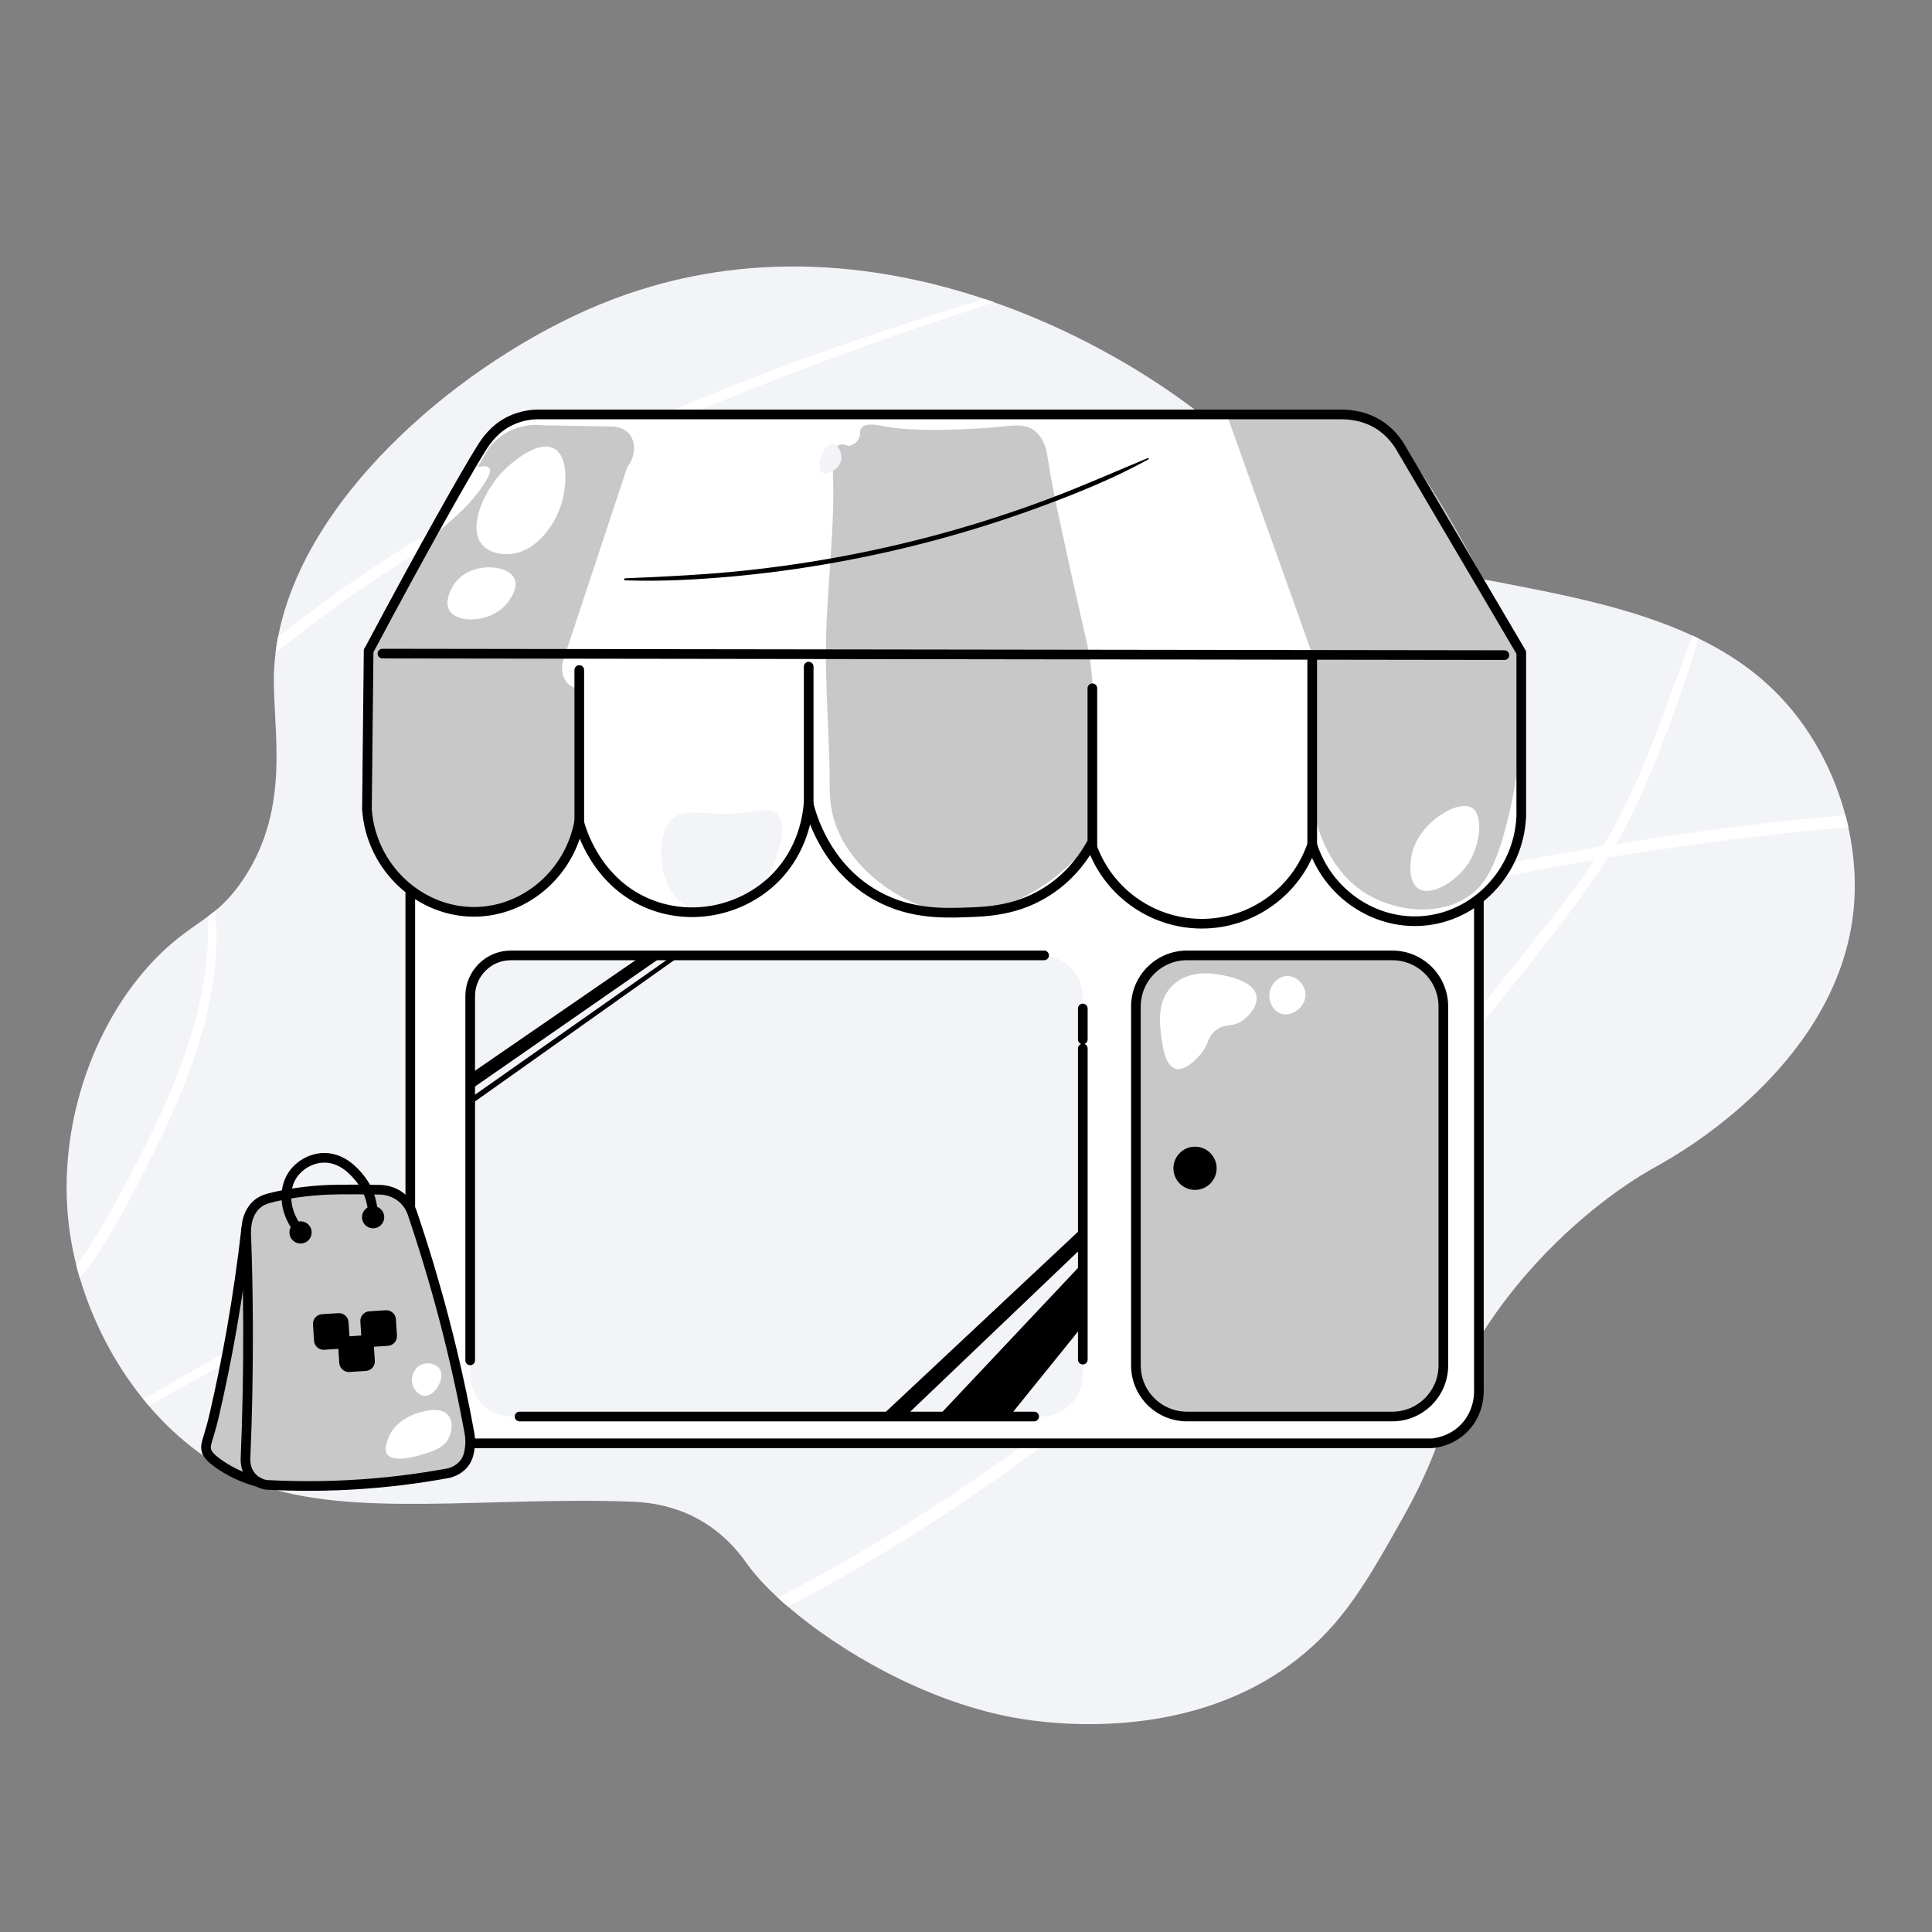 <svg width="160" height="160" viewBox="0 0 160 160" fill="none" xmlns="http://www.w3.org/2000/svg">
<rect x="0" y="0" width="160" height="160" fill="#808080" stroke="none"/>
<path d="M153.462 75.751C152.032 87.688 140.125 94.851 138.284 95.959C137.156 96.636 136.439 96.957 134.874 98.005C133.319 99.044 128.228 102.605 123.879 108.749C119.125 115.465 120.97 117.185 116.12 125.797C113.261 130.878 111.245 134.459 107.338 137.479C97.863 144.812 85.379 142.53 83.553 142.168C76.441 140.759 69.545 136.736 65.266 133.065C64.97 132.814 64.684 132.563 64.419 132.313C63.355 131.33 62.503 130.392 61.896 129.549C61.51 129.012 60.286 127.202 57.974 125.888C55.531 124.493 53.148 124.388 52.09 124.353C40.318 123.951 29.043 125.737 21.314 122.903C17.828 121.624 14.789 119.307 12.326 116.428C12.17 116.247 12.02 116.062 11.869 115.881C9.467 112.912 7.666 109.401 6.613 105.84C6.508 105.484 6.407 105.123 6.317 104.762C6.132 104.024 5.976 103.287 5.856 102.555C4.446 93.933 7.561 84.844 12.903 79.367C14.628 77.597 15.977 76.824 17.236 75.886C17.442 75.731 17.648 75.575 17.848 75.41C18.626 74.763 19.373 73.98 20.18 72.772C24.138 66.793 22.583 60.478 22.683 55.949C22.693 55.337 22.738 54.72 22.819 54.113C22.869 53.672 22.939 53.225 23.024 52.784C25.301 40.777 38.568 29.777 49.713 25.198C60.978 20.573 72.193 21.632 81.567 24.772C81.823 24.857 82.074 24.942 82.325 25.032C93.344 28.89 101.69 35.535 104.358 38.926C104.594 39.227 105.256 40.099 106.32 41.143C111.812 46.53 118.558 47.142 124.135 48.22C129.617 49.278 135.28 50.372 140.17 52.644C140.326 52.719 140.486 52.789 140.637 52.864C143.195 54.098 145.527 55.678 147.493 57.77C150.001 60.433 151.857 63.854 152.825 67.51C152.915 67.841 152.995 68.172 153.071 68.508C153.597 70.901 153.748 73.363 153.462 75.761V75.751Z" fill="#F2F4F7"/>
<path d="M82.319 25.028C77.765 26.502 73.236 28.057 68.747 29.727C63.425 31.708 58.134 33.785 52.953 36.112C47.997 38.334 43.132 40.737 38.417 43.435C33.738 46.118 29.203 49.073 24.945 52.388C24.223 52.95 23.516 53.522 22.814 54.103C22.864 53.662 22.934 53.216 23.019 52.774C23.972 52.012 24.935 51.264 25.913 50.532C30.292 47.262 34.911 44.338 39.686 41.685C44.451 39.041 49.371 36.674 54.382 34.522C59.719 32.23 65.146 30.143 70.638 28.258C74.254 27.014 77.891 25.83 81.562 24.762C81.818 24.847 82.069 24.932 82.319 25.023V25.028Z" fill="white"/>
<path d="M17.878 79.131C17.657 82.225 16.915 85.255 15.877 88.174C14.814 91.163 13.464 94.042 12.015 96.866C10.726 99.384 9.427 101.937 7.807 104.264C7.425 104.801 7.029 105.333 6.608 105.839C6.503 105.483 6.402 105.122 6.312 104.761C6.794 104.149 7.24 103.502 7.666 102.845C8.378 101.731 9.03 100.583 9.662 99.419C10.39 98.08 11.107 96.736 11.794 95.376C13.188 92.628 14.473 89.819 15.451 86.9C16.409 84.036 17.086 81.057 17.216 78.032C17.246 77.32 17.256 76.603 17.231 75.891C17.437 75.735 17.642 75.58 17.843 75.414C17.953 76.653 17.963 77.902 17.878 79.141V79.131Z" fill="white"/>
<path d="M153.071 68.498C146.831 69.045 140.617 69.817 134.432 70.815C134.001 70.886 133.575 70.956 133.154 71.026C132.782 71.086 132.411 71.146 132.035 71.212C121.196 73.057 110.468 75.53 99.895 78.555C88.494 81.81 77.284 85.732 66.275 90.146C55.17 94.595 44.286 99.575 33.617 104.982C28.341 107.65 23.13 110.439 17.953 113.293C16.073 114.331 14.197 115.37 12.331 116.418C12.175 116.237 12.025 116.052 11.874 115.871C20.221 111.016 28.742 106.467 37.384 102.183C48.073 96.887 58.977 92.022 70.091 87.683C81.231 83.34 92.597 79.553 104.128 76.403C113.557 73.825 123.112 71.693 132.752 70.078C133.113 70.023 133.47 69.958 133.831 69.903C135.521 69.627 137.211 69.371 138.901 69.125C143.526 68.463 148.17 67.916 152.83 67.5C152.92 67.831 153.001 68.162 153.076 68.498H153.071Z" fill="white"/>
<path d="M140.637 52.86C140.452 53.522 140.256 54.174 140.055 54.831C139.328 57.158 138.485 59.455 137.613 61.737C136.77 63.929 135.852 66.101 134.779 68.193C134.478 68.774 134.162 69.346 133.831 69.913C133.61 70.289 133.384 70.665 133.154 71.031C131.333 73.941 129.181 76.639 127.075 79.342C121.994 85.848 116.587 92.107 110.854 98.046C105.131 103.974 99.082 109.597 92.687 114.798C86.312 119.979 79.606 124.749 72.559 128.973C70.167 130.407 67.739 131.771 65.267 133.06C64.971 132.81 64.685 132.559 64.419 132.308C67.845 130.532 71.2 128.616 74.485 126.585C81.417 122.292 88.018 117.457 94.262 112.215C100.547 106.944 106.485 101.271 112.103 95.302C117.726 89.324 123.027 83.069 128.073 76.594C129.442 74.838 130.811 73.073 132.035 71.212C132.055 71.182 132.075 71.157 132.09 71.122C132.316 70.776 132.537 70.43 132.747 70.079C133.766 68.403 134.653 66.658 135.451 64.867C137.237 60.87 138.611 56.717 140.166 52.629C140.321 52.704 140.482 52.774 140.632 52.85L140.637 52.86Z" fill="white"/>
<path d="M33.978 64.611V114.708C34.024 115.149 34.259 117.09 35.664 118.43C36.471 119.197 37.309 119.438 37.755 119.518H118.593C118.959 119.478 120.208 119.277 121.246 118.013C122.545 116.428 122.49 114.402 122.475 114.066C122.33 110.64 122.515 91.51 122.475 65.253" fill="white"/>
<path d="M30.543 53.883C35.072 45.371 38.588 39.172 39.847 37.16C40.178 36.629 40.895 35.505 42.25 34.853C43.268 34.362 44.206 34.311 44.712 34.321H110.824C111.26 34.321 112.725 34.271 114.129 35.134C115.173 35.771 115.785 36.669 116.126 37.286C119.411 42.868 122.696 48.456 125.986 54.038V67.565C125.806 72.2 122.195 75.942 117.796 76.267C113.783 76.568 109.946 73.965 108.667 69.948C107.338 73.865 103.632 76.513 99.494 76.498C95.361 76.483 91.674 73.82 90.365 69.898C89.833 70.851 88.81 72.4 86.995 73.639C84.406 75.415 81.778 75.5 80.023 75.56C77.971 75.63 74.982 75.726 72.018 73.83C68.351 71.478 67.243 67.676 66.962 66.577C66.887 67.495 66.526 70.369 64.203 72.706C61.655 75.269 57.618 76.303 54.002 74.953C49.312 73.208 48.068 68.488 47.963 68.072C47.155 72.36 43.474 75.465 39.351 75.515C34.791 75.57 30.744 71.884 30.388 67.039C30.433 62.65 30.483 58.266 30.528 53.877L30.543 53.883Z" fill="white"/>
<path d="M40.529 37.05C40.805 36.698 41.402 36.036 42.4 35.6C43.523 35.108 44.532 35.169 44.973 35.224C46.874 35.254 48.78 35.284 50.681 35.319C50.861 35.319 51.609 35.359 52.095 35.921C52.682 36.598 52.667 37.772 51.945 38.69C50.245 43.821 48.544 48.957 46.844 54.088C46.382 55.046 46.468 56.059 47.029 56.616C47.155 56.736 47.416 56.947 47.872 57.037C47.887 60.799 47.902 64.555 47.917 68.317C47.762 69.195 47.275 71.241 45.53 72.952C42.275 76.137 37.71 75.133 37.384 75.058C33.888 74.231 31.145 71.256 30.362 67.475C30.418 62.945 30.473 58.416 30.528 53.887C33.858 48.275 37.189 42.667 40.519 37.054L40.529 37.05Z" fill="#C9C8C8"/>
<path d="M70.292 36.945C70.538 36.875 70.894 36.729 71.09 36.393C71.31 36.022 71.15 35.711 71.325 35.455C71.656 34.974 72.805 35.224 73.01 35.27C75.774 35.851 80.98 35.52 82.605 35.365C83.894 35.239 84.832 35.044 85.645 35.646C86.548 36.313 86.708 37.507 86.769 37.938C87.125 40.421 88.403 46.219 90.234 54.224C90.395 55.558 90.52 56.947 90.61 58.387C90.861 62.505 90.731 66.291 90.4 69.677C86.819 74.021 81.873 76.363 77.6 75.42C75.348 74.923 73.482 73.559 73.156 73.313C72.268 72.651 69.826 70.781 68.993 67.606C68.712 66.527 68.712 65.68 68.712 65.173C68.712 61.602 68.421 58.031 68.396 54.459C68.361 49.118 69.249 43.781 68.948 38.45C68.933 38.164 68.862 37.206 69.369 36.905C69.65 36.734 70.021 36.829 70.302 36.94L70.292 36.945Z" fill="#C9C8C8"/>
<path d="M101.65 34.471C105.838 34.727 108.361 34.607 109.936 34.426C110.282 34.386 111.014 34.296 111.947 34.471C111.947 34.471 113.893 34.843 115.744 36.668C117.66 38.559 121.607 45.035 125.891 54.268C126.392 60.417 125.56 65.182 124.767 68.262C123.779 72.099 122.816 73.428 121.582 74.251C119.12 75.901 115.694 75.46 113.392 74.156C110.347 72.435 109.359 69.255 108.948 67.931C108.336 65.96 108.436 62.469 108.667 55.577C108.687 55.026 108.702 54.569 108.712 54.268C106.355 47.668 104.002 41.072 101.645 34.471H101.65Z" fill="#C9C8C8"/>
<path d="M95.06 37.934C92.376 39.047 89.723 40.226 87.005 41.254C84.286 42.282 81.513 43.19 78.709 43.983C73.101 45.563 67.363 46.656 61.57 47.263C58.31 47.604 55.035 47.755 51.764 47.895C51.659 47.895 51.659 48.055 51.764 48.06C54.714 48.166 57.663 48.01 60.602 47.745C63.541 47.479 66.345 47.093 69.194 46.581C74.962 45.543 80.64 44.003 86.142 41.976C89.197 40.853 92.261 39.614 95.11 38.034C95.165 38.004 95.125 37.909 95.07 37.934H95.06Z" fill="black"/>
<path d="M37.224 50.572C36.767 49.81 37.329 48.516 38.096 47.829C39.486 46.575 42.069 46.816 42.59 47.889C42.957 48.646 42.274 49.75 41.653 50.322C40.318 51.55 37.851 51.615 37.224 50.572Z" fill="white"/>
<path d="M39.907 45.08C38.724 43.62 40.083 40.586 41.778 38.901C41.979 38.705 44.416 36.333 45.896 37.155C47.13 37.842 46.909 40.315 46.518 41.649C45.961 43.565 44.256 45.882 42.024 45.892C41.768 45.892 40.569 45.898 39.902 45.08H39.907Z" fill="white"/>
<path d="M115.298 79.121H98.305C95.967 79.121 94.071 81.016 94.071 83.354V113.077C94.071 115.415 95.967 117.31 98.305 117.31H115.298C117.636 117.31 119.531 115.415 119.531 113.077V83.354C119.531 81.016 117.636 79.121 115.298 79.121Z" fill="#C9C8C8"/>
<path d="M35.513 44.715C36.391 43.983 37.113 43.336 37.66 42.834C38.523 42.047 39.23 41.349 39.907 40.336C40.338 39.689 40.745 39.072 40.529 38.776C40.223 38.35 38.854 38.892 38.789 38.917C37.695 40.848 36.602 42.779 35.508 44.71L35.513 44.715Z" fill="white"/>
<path d="M105.116 82.396C105.151 81.638 105.748 80.836 106.616 80.836C107.479 80.836 108.116 81.644 108.116 82.396C108.116 83.394 107.007 84.227 106.119 83.956C105.492 83.765 105.091 83.058 105.121 82.396H105.116Z" fill="white"/>
<path d="M99.248 87.513C100.186 86.54 99.89 85.948 100.682 85.331C101.515 84.679 102.082 85.15 102.989 84.458C103.516 84.057 104.198 83.244 104.053 82.462C103.827 81.273 101.816 80.877 101.309 80.776C100.597 80.636 98.54 80.23 97.126 81.589C95.787 82.873 96.038 84.779 96.188 85.958C96.273 86.615 96.494 88.285 97.372 88.516C98.099 88.706 98.937 87.834 99.243 87.518L99.248 87.513Z" fill="white"/>
<path d="M116.953 70.604C117.62 68.036 120.775 66.185 121.914 66.908C122.837 67.495 122.626 69.887 121.633 71.447C120.63 73.022 118.508 74.266 117.47 73.599C116.657 73.077 116.718 71.527 116.953 70.604Z" fill="white"/>
<path d="M68.11 39.156C67.774 38.961 67.899 38.218 67.924 38.098C68.035 37.496 68.501 36.724 68.988 36.789C69.404 36.839 69.75 37.491 69.675 38.038C69.565 38.85 68.516 39.397 68.115 39.161L68.11 39.156Z" fill="#F2F4F7"/>
<path d="M59.022 75.475C58.089 75.55 57.452 75.32 57.096 75.154C54.919 74.116 54.312 70.921 55.004 68.919C55.255 68.192 55.591 67.886 55.691 67.796C56.419 67.159 57.361 67.259 58.811 67.36C62.487 67.61 63.586 66.567 64.363 67.42C64.574 67.65 65.166 68.468 64.333 70.785C64.163 71.472 63.726 72.797 62.553 73.85C61.866 74.467 61.143 74.798 60.837 74.933C60.125 75.254 59.483 75.4 59.022 75.475Z" fill="#F2F4F7"/>
<path d="M86.222 79.121H42.39C40.484 79.121 38.94 80.666 38.94 82.572V113.86C38.94 115.765 40.484 117.31 42.39 117.31H86.222C88.128 117.31 89.673 115.765 89.673 113.86V82.572C89.673 80.666 88.128 79.121 86.222 79.121Z" fill="#F2F4F7"/>
<path d="M89.482 101.816C84.04 106.917 78.593 112.018 73.151 117.119H75.162C79.997 112.5 84.832 107.885 89.672 103.266C89.612 102.784 89.547 102.298 89.487 101.816H89.482Z" fill="black"/>
<path d="M89.673 104.582C85.675 108.825 81.678 113.069 77.68 117.312H83.589C85.615 114.799 87.646 112.286 89.673 109.778V104.582Z" fill="black"/>
<path d="M53.214 79.122C48.454 82.397 43.699 85.673 38.94 88.948V90.257C44.221 86.591 49.502 82.924 54.779 79.258C54.257 79.213 53.736 79.162 53.209 79.117L53.214 79.122Z" fill="black"/>
<path d="M55.551 79.262C50.014 83.154 44.476 87.046 38.939 90.938V91.5C44.712 87.407 50.485 83.31 56.253 79.217C56.017 79.232 55.787 79.247 55.551 79.262Z" fill="black"/>
<path d="M98.966 98.142C99.734 98.142 100.356 97.52 100.356 96.753C100.356 95.985 99.734 95.363 98.966 95.363C98.199 95.363 97.577 95.985 97.577 96.753C97.577 97.52 98.199 98.142 98.966 98.142Z" fill="black"/>
<path d="M30.543 53.883C35.072 45.371 38.588 39.172 39.847 37.16C40.178 36.629 40.895 35.505 42.25 34.853C43.268 34.362 44.206 34.311 44.712 34.321H110.824C111.26 34.321 112.725 34.271 114.129 35.134C115.173 35.771 115.785 36.669 116.126 37.286C119.411 42.868 122.696 48.456 125.986 54.038V67.565C125.806 72.2 122.195 75.942 117.796 76.267C113.783 76.568 109.946 73.965 108.667 69.948C107.338 73.865 103.632 76.513 99.494 76.498C95.361 76.483 91.674 73.82 90.365 69.898C89.833 70.851 88.81 72.4 86.995 73.639C84.406 75.415 81.778 75.5 80.023 75.56C77.971 75.63 74.982 75.726 72.018 73.83C68.351 71.478 67.243 67.676 66.962 66.577C66.887 67.495 66.526 70.369 64.203 72.706C61.655 75.269 57.618 76.303 54.002 74.953C49.312 73.208 48.068 68.488 47.963 68.072C47.155 72.36 43.474 75.465 39.351 75.515C34.791 75.57 30.744 71.884 30.388 67.039C30.433 62.65 30.483 58.266 30.528 53.877L30.543 53.883Z" stroke="black" stroke-width="0.8" stroke-linecap="round" stroke-linejoin="round"/>
<path d="M31.671 54.129C62.643 54.169 93.615 54.214 124.587 54.254" stroke="black" stroke-width="0.8" stroke-linecap="round" stroke-linejoin="round"/>
<path d="M47.973 68.078V55.488" stroke="black" stroke-width="0.8" stroke-linecap="round" stroke-linejoin="round"/>
<path d="M66.972 67.189V55.207" stroke="black" stroke-width="0.8" stroke-linecap="round" stroke-linejoin="round"/>
<path d="M90.465 70.168V57.002" stroke="black" stroke-width="0.8" stroke-linecap="round" stroke-linejoin="round"/>
<path d="M108.672 69.977V54.469" stroke="black" stroke-width="0.8" stroke-linecap="round" stroke-linejoin="round"/>
<path d="M33.978 73.977V115.536C34.024 115.903 34.259 117.513 35.664 118.626C36.471 119.263 37.309 119.459 37.755 119.529H118.593C118.959 119.494 120.208 119.328 121.246 118.28C122.545 116.966 122.49 115.281 122.475 115.005V74.513" stroke="black" stroke-width="0.8" stroke-linecap="round" stroke-linejoin="round"/>
<path d="M89.673 83.519V86.078" stroke="black" stroke-width="0.8" stroke-linecap="round" stroke-linejoin="round"/>
<path d="M89.673 86.83V112.601" stroke="black" stroke-width="0.8" stroke-linecap="round" stroke-linejoin="round"/>
<path d="M85.645 117.311H43.027" stroke="black" stroke-width="0.8" stroke-linecap="round" stroke-linejoin="round"/>
<path d="M38.94 112.661V82.492C38.94 80.631 40.449 79.121 42.31 79.121H86.302C86.358 79.121 86.413 79.121 86.468 79.121" stroke="black" stroke-width="0.8" stroke-linecap="round" stroke-linejoin="round"/>
<path d="M115.298 79.121H98.305C95.967 79.121 94.071 81.016 94.071 83.354V113.077C94.071 115.415 95.967 117.31 98.305 117.31H115.298C117.636 117.31 119.531 115.415 119.531 113.077V83.354C119.531 81.016 117.636 79.121 115.298 79.121Z" stroke="black" stroke-width="0.8" stroke-linecap="round" stroke-linejoin="round"/>
<path d="M98.966 98.142C99.734 98.142 100.356 97.52 100.356 96.753C100.356 95.985 99.734 95.363 98.966 95.363C98.199 95.363 97.577 95.985 97.577 96.753C97.577 97.52 98.199 98.142 98.966 98.142Z" stroke="black" stroke-width="0.8" stroke-linecap="round" stroke-linejoin="round"/>
<path d="M20.326 120.932C20.482 117.316 20.557 113.559 20.542 109.672C20.532 107.239 20.482 104.862 20.401 102.544C20.356 102.028 20.306 100.654 21.209 99.796C21.62 99.405 22.077 99.269 22.719 99.119C25.141 98.562 27.253 98.522 28.101 98.512C29.008 98.502 30.182 98.502 31.556 98.532C31.827 98.547 32.67 98.632 33.387 99.294C33.808 99.686 34.014 100.112 34.114 100.373C35.052 103.131 35.96 106.116 36.798 109.311C37.65 112.576 38.328 115.691 38.864 118.615C38.924 118.916 38.984 119.387 38.899 119.959C38.849 120.29 38.789 120.676 38.533 121.067C38.127 121.679 37.49 121.905 37.214 121.985C34.751 122.447 31.938 122.818 28.828 122.978C26.38 123.104 24.113 123.079 22.057 122.968C21.906 122.943 21.264 122.833 20.788 122.246C20.346 121.699 20.336 121.102 20.336 120.937L20.326 120.932Z" fill="#C9C8C8"/>
<path d="M20.386 101.777C20.085 104.451 19.684 107.265 19.168 110.199C18.746 112.591 18.275 114.883 17.773 117.06C17.723 117.291 17.638 117.647 17.522 118.078C17.181 119.337 16.991 119.628 17.081 120.065C17.136 120.335 17.307 120.671 18.184 121.278C18.831 121.725 19.885 122.337 21.389 122.743" fill="#C9C8C8"/>
<path d="M32.389 109.28L32.474 110.635C32.489 110.85 32.324 111.041 32.103 111.056L30.939 111.131C30.724 111.146 30.558 111.332 30.568 111.552L30.643 112.716C30.658 112.932 30.493 113.122 30.272 113.137L28.918 113.223C28.702 113.238 28.512 113.072 28.497 112.851L28.421 111.678C28.406 111.462 28.221 111.297 28 111.307L26.826 111.382C26.611 111.397 26.42 111.231 26.405 111.011L26.32 109.656C26.305 109.441 26.47 109.25 26.691 109.235L28.045 109.15C28.261 109.135 28.451 109.3 28.466 109.521L28.542 110.695C28.557 110.91 28.742 111.076 28.963 111.066L29.946 111.001C30.162 110.986 30.327 110.8 30.317 110.579L30.242 109.416C30.227 109.2 30.392 109.009 30.613 108.994L31.968 108.909C32.183 108.894 32.374 109.06 32.389 109.28Z" fill="black"/>
<path d="M32.138 119.147C32.685 117.643 34.315 117.106 34.561 117.031C35.037 116.885 36.457 116.444 37.104 117.196C37.545 117.708 37.43 118.551 37.174 119.072C36.773 119.905 35.9 120.171 34.987 120.452C34.49 120.602 32.58 121.184 32.063 120.426C31.807 120.05 32.003 119.504 32.133 119.142L32.138 119.147Z" fill="white"/>
<path d="M34.225 114.848C33.939 114.185 34.225 113.278 34.937 112.992C35.469 112.781 36.141 112.957 36.412 113.373C36.898 114.125 36.026 115.62 35.178 115.605C34.746 115.6 34.38 115.199 34.23 114.842L34.225 114.848Z" fill="white"/>
<path d="M20.326 120.932C20.482 117.316 20.557 113.559 20.542 109.672C20.532 107.239 20.482 104.862 20.401 102.544C20.356 102.028 20.306 100.654 21.209 99.796C21.62 99.405 22.077 99.269 22.719 99.119C25.141 98.562 27.253 98.522 28.101 98.512C29.008 98.502 30.182 98.502 31.556 98.532C31.827 98.547 32.67 98.632 33.387 99.294C33.808 99.686 34.014 100.112 34.114 100.373C35.052 103.131 35.96 106.116 36.798 109.311C37.65 112.576 38.328 115.691 38.864 118.615C38.924 118.916 38.984 119.387 38.899 119.959C38.849 120.29 38.789 120.676 38.533 121.067C38.127 121.679 37.49 121.905 37.214 121.985C34.751 122.447 31.938 122.818 28.828 122.978C26.38 123.104 24.113 123.079 22.057 122.968C21.906 122.943 21.264 122.833 20.788 122.246C20.346 121.699 20.336 121.102 20.336 120.937L20.326 120.932Z" stroke="black" stroke-width="0.8" stroke-linecap="round" stroke-linejoin="round"/>
<path d="M20.386 101.777C20.085 104.451 19.684 107.265 19.168 110.199C18.746 112.591 18.275 114.883 17.773 117.06C17.723 117.291 17.638 117.647 17.522 118.078C17.181 119.337 16.991 119.628 17.081 120.065C17.136 120.335 17.307 120.671 18.184 121.278C18.831 121.725 19.885 122.337 21.389 122.743" stroke="black" stroke-width="0.8" stroke-linecap="round" stroke-linejoin="round"/>
<path d="M32.389 109.28L32.474 110.635C32.489 110.85 32.324 111.041 32.103 111.056L30.939 111.131C30.724 111.146 30.558 111.332 30.568 111.552L30.643 112.716C30.658 112.932 30.493 113.122 30.272 113.137L28.918 113.223C28.702 113.238 28.512 113.072 28.497 112.851L28.421 111.678C28.406 111.462 28.221 111.297 28 111.307L26.826 111.382C26.611 111.397 26.42 111.231 26.405 111.011L26.32 109.656C26.305 109.441 26.47 109.25 26.691 109.235L28.045 109.15C28.261 109.135 28.451 109.3 28.466 109.521L28.542 110.695C28.557 110.91 28.742 111.076 28.963 111.066L29.946 111.001C30.162 110.986 30.327 110.8 30.317 110.579L30.242 109.416C30.227 109.2 30.392 109.009 30.613 108.994L31.968 108.909C32.183 108.894 32.374 109.06 32.389 109.28Z" stroke="black" stroke-width="0.8" stroke-linecap="round" stroke-linejoin="round"/>
<path d="M24.91 102.063C23.581 100.589 23.36 98.597 24.243 97.288C24.77 96.511 25.703 95.944 26.711 95.889C28.321 95.804 29.369 97.063 29.755 97.524C30.794 98.768 30.889 100.177 30.894 100.684" stroke="black" stroke-width="0.8" stroke-linecap="round" stroke-linejoin="round"/>
<path d="M24.89 102.586C25.178 102.586 25.412 102.353 25.412 102.065C25.412 101.777 25.178 101.543 24.89 101.543C24.602 101.543 24.369 101.777 24.369 102.065C24.369 102.353 24.602 102.586 24.89 102.586Z" stroke="black" stroke-width="0.8" stroke-linecap="round" stroke-linejoin="round"/>
<path d="M30.899 101.325C31.187 101.325 31.421 101.091 31.421 100.803C31.421 100.515 31.187 100.281 30.899 100.281C30.611 100.281 30.377 100.515 30.377 100.803C30.377 101.091 30.611 101.325 30.899 101.325Z" stroke="black" stroke-width="0.8" stroke-linecap="round" stroke-linejoin="round"/>
</svg>
